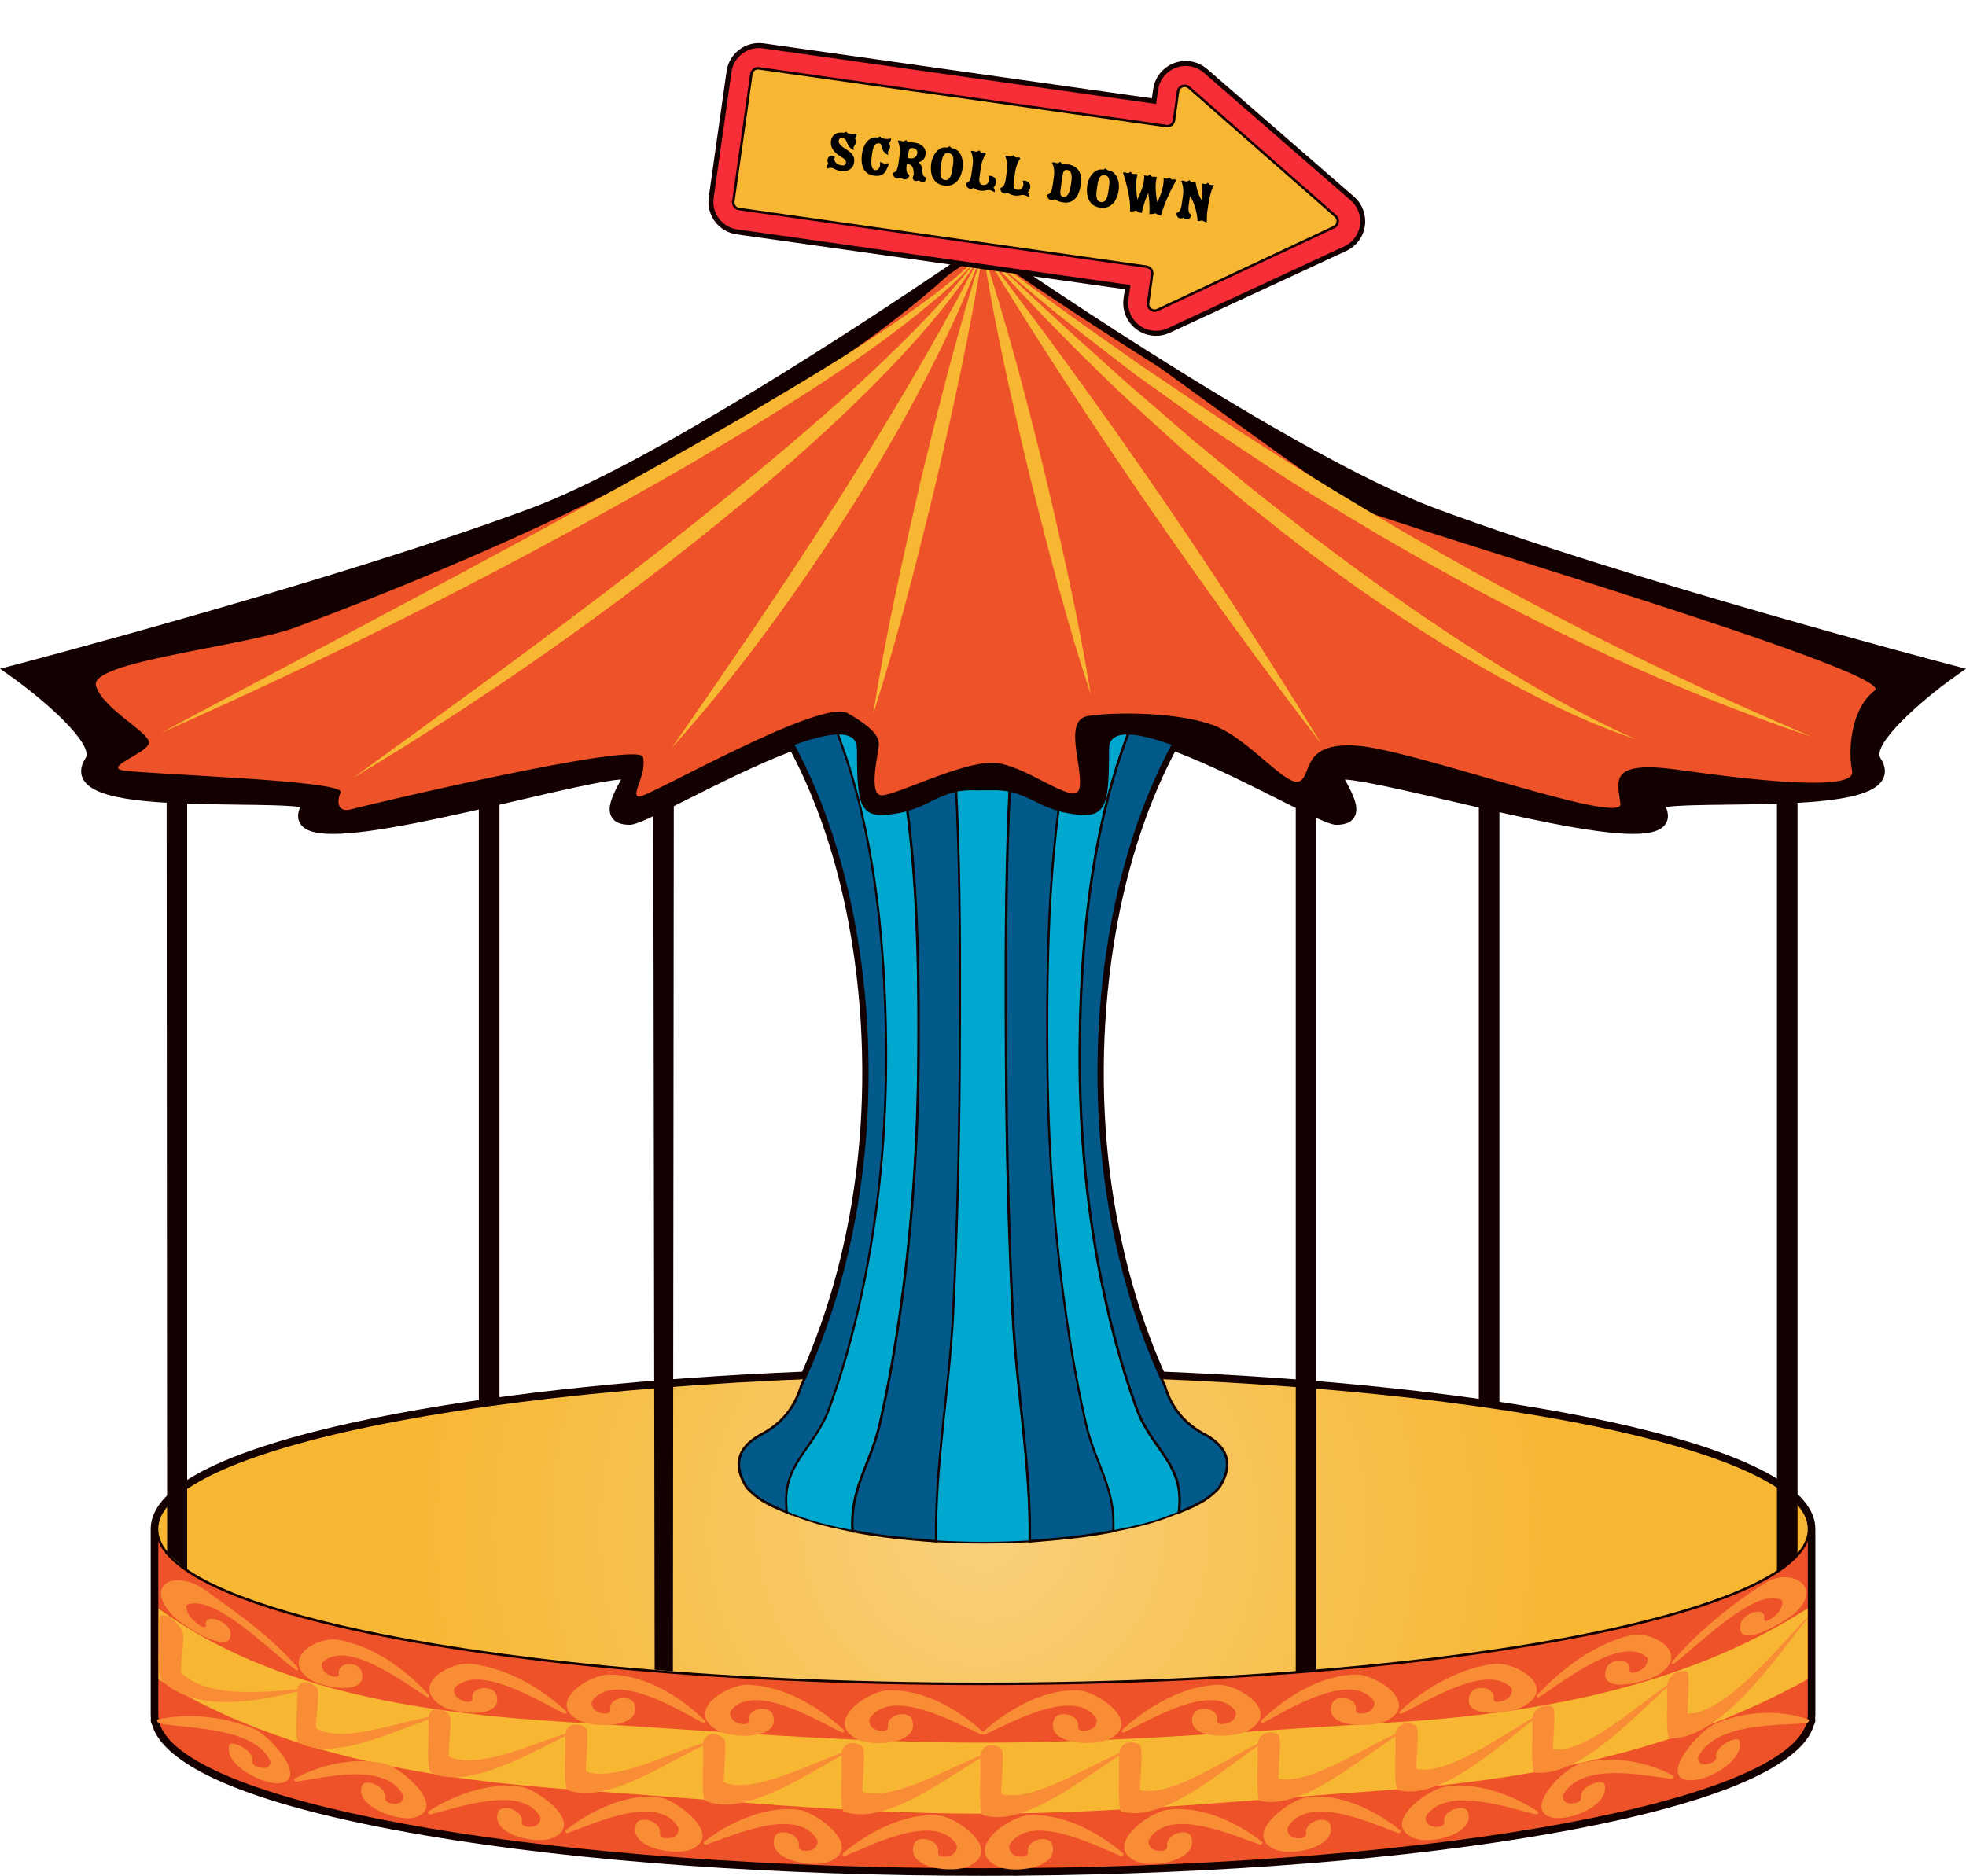<svg width="788" height="752" viewBox="0 0 788 752" fill="none" xmlns="http://www.w3.org/2000/svg">
<path d="M725.079 612.99C725.079 578.731 576.852 550.947 394.011 550.947C211.169 550.947 62.942 578.721 62.942 612.99C62.942 613.641 62.993 614.303 63.105 614.954H62.942V687.412C62.942 689.581 63.532 691.729 64.7 693.836C81.85 725.082 222.741 749.455 394.011 749.455C565.28 749.455 706.171 725.082 723.321 693.836C724.489 691.729 725.079 689.581 725.079 687.412V614.954H724.916C725.018 614.303 725.079 613.641 725.079 612.99Z" fill="#EE5229" stroke="#130000" stroke-miterlimit="10"/>
<path d="M725.079 612.99C725.079 613.641 725.028 614.303 724.916 614.954C722.711 628.159 698.51 640.325 658.936 650.201C598.544 665.279 502.348 675.032 394.011 675.032C285.673 675.032 189.477 665.279 129.085 650.201C89.511 640.325 65.31 628.159 63.105 614.954C63.003 614.303 62.942 613.641 62.942 612.99C62.942 578.731 211.169 550.947 394.011 550.947C576.852 550.947 725.079 578.721 725.079 612.99Z" fill="url(#paint0_radial_427_17275)" stroke="#130000" stroke-miterlimit="10"/>
<path d="M315.523 606.321C306.867 602.788 303.453 600.742 299.338 596.364C293.719 587.466 295.498 580.441 304.682 575.29C313.003 571.055 318.48 564.518 321.101 555.671C327.878 541.326 333.202 526.299 337.286 510.977C345.536 480.007 348.716 447.662 347.335 415.653C344.744 355.463 325.531 286.09 275.919 247.586C287.166 247.586 298.403 247.586 309.651 247.586C347.121 293.635 354.873 363.445 355.229 420.631C355.432 453.363 352.374 486.227 345.536 518.246C342.214 533.823 337.987 549.227 332.592 564.213C326.293 581.694 312.871 586.723 315.513 606.311L315.523 606.321Z" fill="#025A8B" stroke="#130000" stroke-miterlimit="10"/>
<path d="M341.716 613.774C329.585 611.402 324.179 609.864 315.523 606.321C312.881 586.733 326.303 581.704 332.602 564.223C337.997 549.237 342.214 533.833 345.546 518.256C352.384 486.227 355.442 453.373 355.239 420.642C354.883 363.455 347.121 293.645 309.65 247.596C320.898 247.596 332.145 247.596 343.392 247.596C367.086 301.097 368.569 366.856 368.142 424.368C367.898 457.568 365.694 490.809 361.132 523.713C358.947 539.453 356.214 555.132 352.709 570.627C349.011 586.927 340.629 596.568 341.726 613.784L341.716 613.774Z" fill="#00A8D0" stroke="#130000" stroke-width="0.7" stroke-miterlimit="10"/>
<path d="M375.275 617.897C363.998 616.981 352.832 616.003 341.716 613.774C340.619 596.558 349.001 586.916 352.7 570.617C356.215 555.121 358.938 539.443 361.122 523.703C365.694 490.808 367.889 457.568 368.133 424.358C368.559 366.846 367.076 301.087 343.383 247.586C354.63 247.586 365.877 247.586 377.135 247.586C385.273 306.493 385.049 367.07 384.734 426.414C384.562 459.858 383.739 493.303 382.093 526.706C380.609 556.954 374.757 587.792 375.275 617.877V617.897Z" fill="#025A8B" stroke="#130000" stroke-miterlimit="10"/>
<path d="M412.725 617.897C400.259 618.64 387.752 618.64 375.285 617.897C374.767 587.802 380.619 556.974 382.103 526.727C383.739 493.323 384.562 459.879 384.744 426.434C385.059 367.09 385.283 306.513 377.145 247.606C388.392 247.606 399.649 247.606 410.897 247.606C402.748 306.513 402.982 367.09 403.287 426.434C403.459 459.879 404.282 493.323 405.918 526.727C407.401 556.974 413.254 587.812 412.736 617.907L412.725 617.897Z" fill="#00A8D0" stroke="#130000" stroke-width="0.7" stroke-miterlimit="10"/>
<path d="M446.284 613.784C435.169 616.014 424.003 616.981 412.725 617.897C413.243 587.802 407.391 556.974 405.908 526.717C404.272 493.313 403.449 459.869 403.276 426.424C402.971 367.08 402.738 306.503 410.886 247.596C422.133 247.596 433.381 247.596 444.638 247.596C420.935 301.097 419.451 366.856 419.878 424.368C420.122 457.568 422.316 490.809 426.888 523.713C429.073 539.453 431.796 555.132 435.311 570.627C439.009 586.927 447.392 596.568 446.294 613.784H446.284Z" fill="#025A8B" stroke="#130000" stroke-miterlimit="10"/>
<path d="M472.477 606.332C463.821 609.864 458.405 611.412 446.284 613.784C447.382 596.568 438.999 586.927 435.301 570.627C431.786 555.132 429.063 539.453 426.878 523.713C422.306 490.819 420.112 457.578 419.868 424.368C419.441 366.856 420.925 301.097 444.628 247.596C455.875 247.596 467.123 247.596 478.37 247.596C440.899 293.645 433.147 363.455 432.781 420.642C432.578 453.373 435.626 486.237 442.464 518.256C445.786 533.833 450.013 549.237 455.408 564.223C461.707 581.704 475.129 586.733 472.487 606.332H472.477Z" fill="#00A8D0" stroke="#130000" stroke-width="0.7" stroke-miterlimit="10"/>
<path d="M488.682 596.375C484.557 600.752 481.133 602.799 472.487 606.331C475.128 586.733 461.707 581.714 455.408 564.223C450.013 549.237 445.786 533.833 442.464 518.256C435.626 486.227 432.568 453.373 432.781 420.642C433.147 363.445 440.899 293.645 478.369 247.596C489.617 247.596 500.854 247.596 512.101 247.596C462.489 286.111 443.276 355.484 440.686 415.673C439.314 447.682 442.484 480.017 450.734 510.987C454.818 526.32 460.142 541.336 466.919 555.681C469.54 564.529 475.017 571.065 483.338 575.3C492.512 580.462 494.29 587.487 488.672 596.385L488.682 596.375Z" fill="#025A8B" stroke="#130000" stroke-miterlimit="10"/>
<path d="M751.607 305.342C765.994 327.384 659.82 315.727 664.494 323.017C682.762 351.533 528.927 300.303 535.633 311.675C542.338 323.057 543.456 328.117 535.633 328.117C527.809 328.117 444.019 276.276 444.019 300.303C444.019 324.33 442.901 328.117 428.382 325.582C415.113 323.281 411.161 315.696 396.957 316.328C396.002 316.358 391.613 316.307 391.054 316.328C376.85 315.696 372.898 323.281 359.629 325.582C345.11 328.117 343.992 324.32 343.992 300.303C343.992 276.286 260.202 328.117 252.378 328.117C244.555 328.117 245.673 323.057 252.378 311.675C259.084 300.303 105.249 351.533 123.517 323.017C128.181 315.727 22.017 327.384 36.404 305.342C42.907 295.396 5.924 269.17 5.924 269.17C5.924 269.17 133.83 235.756 213.048 206.384C262.203 188.16 351.236 129.192 382.692 107.853C389.327 103.353 393.391 100.523 394 100.105C395.718 101.327 423.526 120.62 458.588 142.824C496.902 167.096 543.883 194.869 574.963 206.384C654.181 235.756 782.077 269.17 782.077 269.17C782.077 269.17 745.104 295.396 751.607 305.342Z" fill="#EE5229" stroke="#130000" stroke-miterlimit="10"/>
<g style="mix-blend-mode:overlay">
<path d="M751.607 305.342C765.994 327.384 659.82 315.727 664.494 323.016C682.762 351.533 528.927 300.303 535.633 311.675C542.338 323.057 543.456 328.117 535.633 328.117C527.809 328.117 444.019 276.276 444.019 300.303C444.019 324.33 442.901 328.117 428.382 325.582C415.113 323.281 411.161 315.696 396.957 316.328C396.002 316.358 391.613 316.307 391.054 316.328C376.85 315.696 372.898 323.281 359.629 325.582C345.11 328.117 343.992 324.32 343.992 300.303C343.992 276.286 260.202 328.117 252.378 328.117C244.555 328.117 245.673 323.057 252.378 311.675C259.084 300.303 105.249 351.533 123.517 323.016C128.181 315.727 22.017 327.384 36.404 305.342C42.907 295.396 5.924 269.17 5.924 269.17C5.924 269.17 133.83 235.756 213.048 206.384C262.203 188.16 351.236 129.192 382.692 107.853C354.681 133.997 280.705 190.949 119.016 251.333C97.355 259.426 35.51 265.118 38.467 274.962C41.413 284.807 61.825 294.428 59.559 298.399C57.294 302.37 43.709 306.91 48.231 308.61C52.762 310.311 138.818 312.581 136.553 317.682C134.287 322.792 136.553 325.623 140.515 324.493C144.488 323.363 256.016 296.699 257.712 303.5C259.409 310.311 252.622 318.822 256.016 319.382C259.409 319.952 329.057 279.676 339.806 285.917C350.566 292.158 352.263 295.559 352.263 298.399C352.263 301.239 347.731 318.822 353.401 318.822C359.07 318.822 384.541 305.77 397.557 305.77C410.572 305.77 430.963 323.923 432.66 315.981C434.357 308.04 425.863 288.747 436.053 287.047C446.244 285.347 472.853 285.347 487.017 291.018C501.17 296.699 515.881 315.981 520.982 313.151C526.082 310.311 521.551 297.259 544.198 298.959C566.845 300.669 650.635 331.304 649.497 322.222C648.37 313.151 644.407 304.64 672.713 308.61C701.019 312.581 744.048 317.682 742.351 309.17C740.654 300.669 741.782 284.217 751.414 276.836C761.035 269.465 554.947 209.326 544.198 203.655C538.264 200.53 495.622 169.773 458.588 142.824C496.902 167.096 543.883 194.869 574.963 206.384C654.181 235.756 782.077 269.17 782.077 269.17C782.077 269.17 745.104 295.396 751.607 305.342Z" fill="#130000"/>
</g>
<path d="M47.824 294.306C134.551 250.498 230.432 203.981 314.558 156.467C336.189 144.016 357.83 131.401 377.947 116.568C384.592 111.559 391.145 106.356 396.693 100.105C391.623 106.784 385.374 112.485 378.994 117.891C346.542 144.392 309.905 165.161 273.532 185.676C200.267 225.809 124.879 262.063 47.834 294.296L47.824 294.306Z" fill="#F8B733"/>
<path d="M740.187 290.315C664.636 258.133 590.66 222.266 518.462 183.12C489.668 167.238 461.088 150.888 433.899 132.328C423.77 125.272 413.711 117.993 404.729 109.472C401.763 106.611 398.938 103.556 396.683 100.115C401.773 106.57 408.489 111.457 415.062 116.272C441.438 134.863 471.217 150.837 499.513 166.424C578.427 209.021 660.44 249.266 740.177 290.325L740.187 290.315Z" fill="#F8B733"/>
<path d="M655.624 296.292C567.19 234.524 480.067 168.562 396.683 100.105C485.137 161.842 572.219 227.866 655.624 296.292Z" fill="#F8B733"/>
<path d="M529.659 298.287C481.997 234.748 437.384 168.328 396.683 100.105C444.374 163.614 488.927 230.085 529.659 298.287Z" fill="#F8B733"/>
<path d="M437.171 278.353C428.159 249.673 420.783 219.242 413.966 189.911C407.29 160.152 401.072 130.322 396.693 100.115C405.797 129.253 413.072 158.839 419.909 188.557C426.432 217.98 432.914 248.573 437.182 278.353H437.171Z" fill="#F8B733"/>
<path d="M349.967 286.325C361.417 223.529 377.105 160.855 396.693 100.105C385.273 162.911 369.515 225.565 349.967 286.325Z" fill="#F8B733"/>
<path d="M132.458 315.187C201.933 265.728 271.53 215.587 335.965 159.684C351.876 145.604 367.472 131.116 381.422 115.112C386.085 109.838 390.302 104.239 394.203 98.497L399.192 101.653C372.847 144.077 345.303 187.213 317.555 228.782C303.585 249.52 289.249 270.727 274.09 290.59C271.448 294.164 267.415 298.898 264.509 302.268C269.081 296.516 273.663 289.949 277.788 283.942C317.159 224.73 356.59 159.165 394.163 98.547L399.151 101.704C395.067 107.771 390.698 113.605 385.943 119.021C372.074 135.219 355.879 150.104 339.867 164.174C274.974 219.986 204.432 269.088 132.438 315.187H132.458Z" fill="#F8B733"/>
<path d="M394.01 752C311.439 752 232.383 746.309 171.412 735.975C92.6 722.618 68.672 706.359 62.475 695.058C61.865 693.948 61.377 692.798 61.032 691.627C60.493 690.792 60.3 689.866 60.483 689.021C60.483 689 60.483 688.98 60.504 688.96C60.443 688.41 60.402 687.901 60.402 687.412V612.409H60.412C61.306 589.757 114.637 575.015 159.443 566.616C204.27 558.216 260.282 552.434 321.497 549.888C326.984 537.549 331.637 524.283 335.315 510.447C343.342 480.291 346.705 448.425 345.302 415.744C344.002 385.527 338.028 341.312 317.037 301.27C303.707 306.299 288.05 314.169 275.37 320.532C261.41 327.547 255.121 330.652 252.378 330.652C248.7 330.652 246.333 329.624 245.134 327.517C243.447 324.554 244.433 320.512 248.954 312.5C242.106 312.856 224.559 316.939 207.582 320.889C180.525 327.191 149.903 334.317 133.464 334.317C126.484 334.317 122.369 333.085 120.509 330.438C119.544 329.074 118.843 326.834 120.327 323.566C115.927 322.803 103.887 322.681 95.546 322.589C63.196 322.253 38.08 321.286 33.346 312.408C32.401 310.647 31.801 307.745 34.28 303.948C37.806 298.562 18.573 281.244 4.46 271.247L0 268.08L5.283 266.706C6.563 266.37 134.022 232.966 212.164 203.991C260.445 186.093 346.511 129.314 381.269 105.745C386.614 102.121 390.281 99.586 391.826 98.517L394.03 97L395.473 98.028C398.511 100.187 426.37 119.408 459.949 140.666C495.307 163.064 544.116 192.232 575.846 203.991C654.13 233.017 781.447 266.37 782.717 266.706L788 268.08L783.54 271.247C769.427 281.244 750.204 298.552 753.73 303.948C756.209 307.745 755.609 310.647 754.665 312.408C749.93 321.286 724.804 322.253 692.464 322.589C684.123 322.67 672.083 322.803 667.684 323.566C669.157 326.845 668.456 329.074 667.501 330.438C665.641 333.085 661.516 334.317 654.547 334.317C638.118 334.317 607.515 327.191 580.499 320.909C563.471 316.949 545.904 312.866 539.046 312.51C543.567 320.522 544.563 324.564 542.866 327.527C541.667 329.634 539.3 330.662 535.622 330.662C532.889 330.662 526.6 327.567 512.65 320.553C499.94 314.159 484.283 306.289 470.973 301.27C449.982 341.312 444.008 385.527 442.708 415.744C441.306 448.435 444.658 480.302 452.695 510.447C456.383 524.283 461.026 537.549 466.523 549.888C527.738 552.434 583.751 558.216 628.577 566.616C673.759 575.086 727.618 590.001 727.618 612.979C727.618 613.265 727.618 613.55 727.598 613.835L727.618 614.435V687.402C727.618 687.891 727.588 688.4 727.527 688.95C727.547 689.031 727.557 689.112 727.578 689.194C727.7 689.998 727.496 690.864 726.998 691.627C726.653 692.808 726.165 693.959 725.556 695.068C719.582 705.952 696.772 721.722 622.044 734.978C564.172 745.25 488.55 751.267 409.118 751.939C408.478 751.98 407.818 752 407.168 752C406.649 752 406.131 751.99 405.613 751.959C401.783 751.99 397.912 752 394.01 752Z" fill="#130000"/>
<path d="M725.079 612.99C725.079 578.731 576.852 550.947 394.011 550.947C211.169 550.947 62.942 578.721 62.942 612.99C62.942 613.641 62.993 614.303 63.105 614.954H62.942V687.412C62.942 689.581 63.532 691.729 64.7 693.836C81.85 725.082 222.741 749.455 394.011 749.455C565.28 749.455 706.171 725.082 723.321 693.836C724.489 691.729 725.079 689.581 725.079 687.412V614.954H724.916C725.018 614.303 725.079 613.641 725.079 612.99Z" fill="#EE5229" stroke="#130000" stroke-miterlimit="10"/>
<path d="M725.079 612.99C725.079 613.641 725.028 614.303 724.916 614.954C722.711 628.159 698.51 640.325 658.936 650.201C598.544 665.279 502.348 675.032 394.011 675.032C285.673 675.032 189.477 665.279 129.085 650.201C89.511 640.325 65.31 628.159 63.105 614.954C63.003 614.303 62.942 613.641 62.942 612.99C62.942 578.731 211.169 550.947 394.011 550.947C576.852 550.947 725.079 578.721 725.079 612.99Z" fill="url(#paint1_radial_427_17275)" stroke="#130000" stroke-miterlimit="10"/>
<path d="M315.523 606.321C306.867 602.788 303.453 600.742 299.338 596.364C293.719 587.466 295.498 580.441 304.682 575.29C313.003 571.055 318.48 564.518 321.101 555.671C327.878 541.326 333.202 526.299 337.286 510.977C345.536 480.007 348.716 447.662 347.335 415.653C344.744 355.463 325.531 286.09 275.919 247.586C287.166 247.586 298.403 247.586 309.651 247.586C347.121 293.635 354.873 363.445 355.229 420.631C355.432 453.363 352.374 486.227 345.536 518.246C342.214 533.823 337.987 549.227 332.592 564.213C326.293 581.694 312.871 586.723 315.513 606.311L315.523 606.321Z" fill="#025A8B" stroke="#130000" stroke-miterlimit="10"/>
<path d="M341.716 613.774C329.585 611.402 324.179 609.864 315.523 606.321C312.881 586.733 326.303 581.704 332.602 564.223C337.997 549.237 342.214 533.833 345.546 518.256C352.384 486.227 355.442 453.373 355.239 420.642C354.883 363.455 347.121 293.645 309.65 247.596C320.898 247.596 332.145 247.596 343.392 247.596C367.086 301.097 368.569 366.856 368.142 424.368C367.898 457.568 365.694 490.809 361.132 523.713C358.947 539.453 356.214 555.132 352.709 570.627C349.011 586.927 340.629 596.568 341.726 613.784L341.716 613.774Z" fill="#00A8D0" stroke="#130000" stroke-width="0.7" stroke-miterlimit="10"/>
<path d="M375.275 617.897C363.998 616.981 352.832 616.003 341.716 613.774C340.619 596.558 349.001 586.916 352.7 570.617C356.215 555.121 358.938 539.443 361.122 523.703C365.694 490.808 367.889 457.568 368.133 424.358C368.559 366.846 367.076 301.087 343.383 247.586C354.63 247.586 365.877 247.586 377.135 247.586C385.273 306.493 385.049 367.07 384.734 426.414C384.562 459.858 383.739 493.303 382.093 526.706C380.609 556.954 374.757 587.792 375.275 617.877V617.897Z" fill="#025A8B" stroke="#130000" stroke-miterlimit="10"/>
<path d="M412.725 617.897C400.259 618.64 387.752 618.64 375.285 617.897C374.767 587.802 380.619 556.974 382.103 526.727C383.739 493.323 384.562 459.879 384.744 426.434C385.059 367.09 385.283 306.513 377.145 247.606C388.392 247.606 399.649 247.606 410.897 247.606C402.748 306.513 402.982 367.09 403.287 426.434C403.459 459.879 404.282 493.323 405.918 526.727C407.401 556.974 413.254 587.812 412.736 617.907L412.725 617.897Z" fill="#00A8D0" stroke="#130000" stroke-width="0.7" stroke-miterlimit="10"/>
<path d="M446.284 613.784C435.169 616.014 424.003 616.981 412.725 617.897C413.243 587.802 407.391 556.974 405.908 526.717C404.272 493.313 403.449 459.869 403.276 426.424C402.971 367.08 402.738 306.503 410.886 247.596C422.133 247.596 433.381 247.596 444.638 247.596C420.935 301.097 419.451 366.856 419.878 424.368C420.122 457.568 422.316 490.809 426.888 523.713C429.073 539.453 431.796 555.132 435.311 570.627C439.009 586.927 447.392 596.568 446.294 613.784H446.284Z" fill="#025A8B" stroke="#130000" stroke-miterlimit="10"/>
<path d="M472.477 606.332C463.821 609.864 458.405 611.412 446.284 613.784C447.382 596.568 438.999 586.927 435.301 570.627C431.786 555.132 429.063 539.453 426.878 523.713C422.306 490.819 420.112 457.578 419.868 424.368C419.441 366.856 420.925 301.097 444.628 247.596C455.875 247.596 467.123 247.596 478.37 247.596C440.899 293.645 433.147 363.455 432.781 420.642C432.578 453.373 435.626 486.237 442.464 518.256C445.786 533.833 450.013 549.237 455.408 564.223C461.707 581.704 475.129 586.733 472.487 606.332H472.477Z" fill="#00A8D0" stroke="#130000" stroke-width="0.7" stroke-miterlimit="10"/>
<path d="M488.682 596.375C484.557 600.752 481.133 602.799 472.487 606.331C475.128 586.733 461.707 581.714 455.408 564.223C450.013 549.237 445.786 533.833 442.464 518.256C435.626 486.227 432.568 453.373 432.781 420.642C433.147 363.445 440.899 293.645 478.369 247.596C489.617 247.596 500.854 247.596 512.101 247.596C462.489 286.111 443.276 355.484 440.686 415.673C439.314 447.682 442.484 480.017 450.734 510.987C454.818 526.32 460.142 541.336 466.919 555.681C469.54 564.529 475.017 571.065 483.338 575.3C492.512 580.462 494.29 587.487 488.672 596.385L488.682 596.375Z" fill="#025A8B" stroke="#130000" stroke-miterlimit="10"/>
<path d="M269.711 670.023L262.396 669.351L261.837 307.206H270.087L269.711 670.023Z" fill="#130000"/>
<path d="M527.605 669.423L519.355 670.227V307.206H527.605V669.423Z" fill="#130000"/>
<path d="M200.196 561.739L191.936 563.225V230.217H200.196V561.739Z" fill="#130000"/>
<path d="M75.013 629.462L66.986 622.437L66.763 283.046H75.013V629.462Z" fill="#130000"/>
<path d="M720.476 623.354L712.226 630.267V282.232H720.476V623.354Z" fill="#130000"/>
<path d="M724.53 673.169C672.754 702.083 613.185 713.618 554.561 717.731C500.997 721.488 447.778 727.087 394.011 727.087C340.243 727.087 287.024 721.488 233.46 717.731C175.486 713.669 113.56 704.465 63.542 673.25C63.542 661.909 63.552 656.238 63.562 644.886C110.959 679.257 173.048 687.168 230.331 690.538C284.992 693.755 339.187 698.621 394.011 698.621C448.835 698.621 503.039 693.745 557.69 690.538C615.268 687.147 675.365 676.396 724.53 644.774C724.53 656.136 724.53 661.807 724.53 673.169Z" fill="#F8B733"/>
<path d="M121.028 676.977C121.354 676.946 121.526 677.506 121.222 677.587C104.295 681.925 78.559 687.178 64.751 673.627C63.359 672.263 63.431 664.607 63.756 657.969C63.756 654.691 63.756 653.051 63.756 649.773C63.756 648.999 63.939 648.419 64.254 648.032C64.802 647.36 65.757 647.258 66.905 647.747C66.946 647.768 66.977 647.778 67.017 647.808C67.505 648.073 67.993 648.389 68.48 648.735C70.36 650.079 72.097 651.932 72.951 653.438C74.465 656.106 71.742 669.789 72.737 670.736C83.517 680.855 106.052 678.392 121.008 676.977H121.028Z" fill="#F98D36"/>
<path d="M173.627 687.992C173.963 687.941 174.166 688.512 173.841 688.613C159.241 693.246 133.881 706.583 119.586 698.499C118.417 697.837 118.59 691.006 119.017 684.958C119.088 682.047 119.128 680.581 119.199 677.659C119.22 676.966 119.382 676.366 119.667 675.867C120.154 675.002 120.967 674.452 121.953 674.36C121.983 674.36 122.014 674.36 122.054 674.36C122.471 674.36 122.888 674.421 123.304 674.513C124.92 674.869 126.413 675.796 127.155 676.824C128.465 678.646 126.017 692.513 126.82 692.971C137.762 699.11 159.962 690.12 173.617 687.992H173.627Z" fill="#F98D36"/>
<path d="M228.503 694.386C228.838 694.284 229.041 694.834 228.716 694.987C214.39 701.635 188.045 718.067 172.662 710.574C171.464 709.993 171.443 702.785 171.738 696.443C171.738 693.388 171.738 691.861 171.738 688.807C171.738 688.084 171.9 687.443 172.175 686.903C172.662 685.966 173.506 685.345 174.532 685.182C174.562 685.182 174.593 685.182 174.634 685.182C175.07 685.162 175.517 685.193 175.954 685.264C177.661 685.529 179.256 686.404 180.059 687.432C181.481 689.245 179.267 703.854 180.059 704.231C191.662 709.698 214.624 698.52 228.503 694.386Z" fill="#F98D36"/>
<path d="M283.753 698.255C284.098 698.163 284.291 698.743 283.966 698.876C268.757 705.371 243.671 723.595 227.537 717.609C226.369 717.171 226.308 709.8 226.602 703.294V695.526C226.602 694.793 226.765 694.121 227.049 693.531C227.537 692.513 228.39 691.749 229.427 691.444C229.457 691.444 229.488 691.423 229.528 691.423C229.965 691.342 230.412 691.311 230.859 691.321C232.576 691.362 234.182 692.044 234.994 693.001C236.427 694.671 234.263 709.902 234.994 710.177C246.862 714.534 269.265 702.062 283.763 698.275L283.753 698.255Z" fill="#F98D36"/>
<path d="M339.248 702.062C339.593 701.95 339.786 702.52 339.461 702.683C324.83 710.075 298.881 728.859 282.768 721.915C281.589 721.406 281.528 713.903 281.823 707.265V699.334C281.823 698.58 281.985 697.898 282.27 697.308C282.757 696.29 283.621 695.547 284.657 695.282C284.688 695.282 284.718 695.261 284.759 695.261C285.206 695.2 285.653 695.19 286.09 695.221C287.817 695.333 289.433 696.096 290.245 697.084C291.688 698.835 289.534 714.279 290.245 714.565C301.97 719.35 325.217 706.746 339.227 702.073L339.248 702.062Z" fill="#F98D36"/>
<path d="M394.874 703.019C395.22 702.887 395.413 703.457 395.088 703.64C380.508 711.714 354.864 732.442 338.272 726.212C337.124 725.784 337.033 718.148 337.327 711.368C337.327 708.13 337.327 706.511 337.327 703.284C337.327 702.521 337.49 701.818 337.774 701.197C338.262 700.128 339.126 699.314 340.172 698.957C340.203 698.957 340.233 698.937 340.274 698.927C340.721 698.835 341.168 698.784 341.615 698.784C343.342 698.784 344.968 699.446 345.791 700.413C347.234 702.113 345.161 718.046 345.791 718.26C357.78 722.322 380.742 708.354 394.874 703.009V703.019Z" fill="#F98D36"/>
<path d="M450.491 702.001C450.836 701.859 451.029 702.419 450.704 702.602C436.145 711.103 410.754 733.165 393.889 727.586C392.771 727.219 392.649 719.472 392.944 712.569V704.343C392.944 703.559 393.106 702.836 393.391 702.195C393.889 701.085 394.742 700.22 395.789 699.823C395.819 699.823 395.85 699.802 395.89 699.792C396.337 699.68 396.784 699.619 397.231 699.599C398.969 699.527 400.584 700.148 401.407 701.095C402.85 702.765 400.818 719.003 401.407 719.176C413.427 722.811 436.368 707.774 450.481 702.001H450.491Z" fill="#F98D36"/>
<path d="M505.986 698.071C506.332 697.909 506.525 698.438 506.199 698.652C491.792 707.876 466.89 731.098 449.516 726.222C448.429 725.916 448.277 718.27 448.571 711.459V703.366C448.571 702.602 448.734 701.879 449.018 701.238C449.506 700.128 450.369 699.252 451.416 698.825C451.446 698.825 451.477 698.804 451.518 698.794C451.965 698.662 452.412 698.591 452.859 698.56C454.586 698.428 456.212 698.967 457.035 699.863C458.477 701.441 456.496 717.456 457.035 717.598C469.227 720.765 492.026 704.628 505.986 698.082V698.071Z" fill="#F98D36"/>
<path d="M561.227 694.284C561.572 694.142 561.765 694.671 561.44 694.854C546.464 703.732 522.527 725.814 505.011 721.936C503.954 721.701 503.771 714.188 504.066 707.479V699.537C504.066 698.784 504.229 698.071 504.513 697.42C505.001 696.3 505.864 695.373 506.901 694.895C506.931 694.885 506.962 694.864 507.002 694.854C507.449 694.701 507.896 694.6 508.333 694.539C510.06 694.315 511.676 694.773 512.489 695.608C513.931 697.094 511.991 712.936 512.489 713.048C524.64 715.817 546.871 700.332 561.217 694.264L561.227 694.284Z" fill="#F98D36"/>
<path d="M616.081 687.636C616.417 687.443 616.61 687.931 616.295 688.165C602.375 698.387 578.123 722.149 560.251 717.619C559.225 717.354 559.022 709.983 559.317 703.427V695.648C559.317 694.915 559.479 694.213 559.764 693.592C560.251 692.513 561.105 691.647 562.141 691.21C562.172 691.21 562.202 691.179 562.243 691.179C562.68 691.047 563.127 690.955 563.574 690.914C565.291 690.741 566.896 691.22 567.709 692.055C569.142 693.531 567.252 708.996 567.709 709.108C579.881 712.05 602.701 695.211 616.092 687.646L616.081 687.636Z" fill="#F98D36"/>
<path d="M670.012 674.238C670.347 674.014 670.54 674.472 670.225 674.747C655.787 686.974 633.78 712.467 615.126 710.625C614.161 710.533 613.907 703.335 614.192 696.88V689.255C614.192 688.532 614.354 687.83 614.639 687.168C615.126 686.038 615.97 685.06 616.996 684.47C617.026 684.46 617.057 684.439 617.098 684.419C617.534 684.225 617.971 684.073 618.408 683.971C620.105 683.554 621.69 683.798 622.493 684.511C623.905 685.763 622.086 701.248 622.493 701.299C635.335 703.07 656.692 683.218 670.012 674.238Z" fill="#F98D36"/>
<path d="M724.144 648.46C724.49 648.093 724.683 648.521 724.358 648.928C712.064 664.352 689.976 697.176 669.198 696.962C668.264 696.962 667.959 689.947 668.213 683.553C668.192 680.55 668.192 679.043 668.172 676.03C668.172 675.317 668.324 674.604 668.599 673.922C669.066 672.762 669.889 671.703 670.895 671.021C670.925 671 670.956 670.98 670.997 670.96C671.423 670.715 671.86 670.522 672.287 670.369C673.953 669.768 675.528 669.809 676.32 670.41C677.712 671.469 676.056 686.954 676.422 686.964C690.555 687.422 712.298 661.217 724.154 648.45L724.144 648.46Z" fill="#F98D36"/>
<path d="M64.09 690.975C63.308 690.843 62.546 689.489 63.166 689.347C76.008 686.425 90.618 688.39 101.845 693.103C108.053 695.71 123.222 712.681 112.727 714.768C106.204 716.071 89.856 707.713 91.817 699.741C92.447 697.176 101.988 701.747 101.124 706.033C100.687 708.202 106.031 709.545 107.423 708.344C108.429 707.479 108.642 706.389 108.002 705.239C100.992 692.615 76.679 693.063 64.09 690.965V690.975Z" fill="#F98D36"/>
<path d="M118.854 714.239C118.132 714.341 117.462 713.363 118.041 713.048C129.268 706.939 143.4 704.251 154.79 707.245C160.744 708.812 179.51 724.461 166.291 728.563C159.88 730.549 141.988 724.114 145.087 715.919C146.327 712.651 155.146 716.204 154.384 720.806C153.997 723.137 159.382 723.809 160.744 722.363C161.739 721.315 161.922 720.123 161.242 719.014C153.632 706.593 131.015 712.457 118.854 714.229V714.239Z" fill="#F98D36"/>
<path d="M172.54 727.352C171.798 727.535 171.087 726.548 171.676 726.171C182.609 719.105 197.503 714.076 209.533 716.428C215.507 717.599 234.984 731.312 221.329 736.881C214.796 739.549 196.447 735.375 199.606 726.466C200.876 722.883 209.939 725.58 209.187 730.427C208.812 732.87 214.308 732.89 215.69 731.241C216.696 730.04 216.889 728.767 216.198 727.739C208.141 715.807 184.326 724.461 172.55 727.362L172.54 727.352Z" fill="#F98D36"/>
<path d="M227.627 734.835C226.886 735.1 226.164 734.204 226.754 733.735C237.381 725.316 252.306 718.515 264.885 720.663C271.072 721.712 290.58 735.945 276.752 741.493C270.361 744.059 251.666 740.75 254.887 731.353C256.188 727.556 265.291 730.04 264.529 735.028C264.143 737.543 269.68 737.441 271.072 735.741C272.088 734.499 272.271 733.237 271.58 732.147C263.269 719.207 238.316 730.936 227.627 734.835Z" fill="#F98D36"/>
<path d="M283.102 739.488C282.36 739.742 281.629 738.805 282.218 738.347C292.937 730.019 307.862 723.666 320.542 725.58C327.034 726.558 346.45 740.282 332.45 746.299C326.201 748.986 307.202 745.993 310.493 736.433C311.835 732.554 320.938 735.059 320.176 740.098C319.79 742.644 325.348 742.44 326.75 740.689C327.766 739.416 327.959 738.113 327.258 737.054C318.926 724.399 293.902 735.741 283.092 739.488H283.102Z" fill="#F98D36"/>
<path d="M338.831 743.998C338.089 744.303 337.347 743.397 337.947 742.898C348.574 733.99 363.306 726.599 376.372 727.82C383.281 728.462 402.352 741.534 388.3 748.142C382.184 751.023 362.951 749.333 366.314 739.376C367.685 735.324 376.789 737.431 376.017 742.552C375.631 745.138 381.198 744.639 382.601 742.797C383.617 741.453 383.81 740.129 383.109 739.101C374.544 726.609 349.235 739.783 338.831 743.998Z" fill="#F98D36"/>
<path d="M723.991 690.853C724.723 690.802 725.444 689.53 724.855 689.316C712.703 684.938 698.438 686.251 687.435 691.037C681.573 693.592 665.266 711.409 676.025 713.547C682.822 714.89 698.997 706.573 697.229 698.051C696.67 695.374 687.09 699.996 687.862 704.435C688.248 706.674 682.873 708.069 681.501 706.848C680.506 705.952 680.303 704.781 680.993 703.641C688.563 690.986 710.316 691.77 723.991 690.853Z" fill="#F98D36"/>
<path d="M669.848 713.109C670.569 713.2 671.27 712.182 670.701 711.867C659.271 705.718 645.108 703.681 633.383 706.99C626.728 708.863 610.421 725.265 621.739 728.543C628.293 730.437 644.965 724.186 643.197 715.491C642.608 712.6 632.997 716 633.749 720.622C634.124 722.954 628.689 723.707 627.317 722.282C626.321 721.243 626.118 720.001 626.819 718.932C634.724 706.756 656.964 711.419 669.858 713.109H669.848Z" fill="#F98D36"/>
<path d="M615.471 727.342C616.202 727.525 616.924 726.537 616.334 726.161C605.209 718.922 590.69 713.994 578.478 716.417C572.057 717.69 553.199 731.139 566.682 736.871C573.438 739.742 591.34 735.14 588.404 726.456C587.205 722.913 578.071 725.57 578.823 730.416C579.199 732.86 573.702 732.88 572.321 731.231C571.315 730.029 571.112 728.706 571.813 727.729C580.083 716.194 603.269 724.348 615.461 727.352L615.471 727.342Z" fill="#F98D36"/>
<path d="M560.382 734.835C561.124 735.1 561.845 734.204 561.256 733.735C550.557 725.204 535.927 718.444 523.125 720.663C516.521 721.803 497.532 735.761 511.258 741.493C517.872 744.262 536.13 740.516 533.123 731.353C531.893 727.596 522.719 730.04 523.481 735.028C523.867 737.543 518.33 737.441 516.938 735.741C515.922 734.499 515.739 733.236 516.43 732.147C524.741 719.207 549.694 730.936 560.382 734.835Z" fill="#F98D36"/>
<path d="M504.908 739.488C505.65 739.742 506.382 738.806 505.792 738.347C494.962 729.867 480.423 723.626 467.468 725.58C460.488 726.639 441.753 740.088 455.561 746.299C462.012 749.2 480.585 745.759 477.517 736.433C476.247 732.595 467.072 735.059 467.834 740.098C468.22 742.644 462.663 742.44 461.26 740.689C460.244 739.416 460.051 738.113 460.752 737.054C469.084 724.399 494.108 735.741 504.919 739.488H504.908Z" fill="#F98D36"/>
<path d="M449.18 743.998C449.921 744.303 450.653 743.397 450.064 742.898C439.365 733.878 425.019 726.588 411.638 727.82C404.15 728.512 385.953 741.34 399.71 748.141C405.999 751.246 424.846 749.088 421.696 739.375C420.396 735.364 411.221 737.431 411.994 742.552C412.38 745.138 406.812 744.639 405.41 742.796C404.394 741.452 404.201 740.129 404.902 739.101C413.467 726.609 438.776 739.783 449.18 743.998Z" fill="#F98D36"/>
<path d="M394.924 695.313C394.183 695.659 393.441 694.793 394.04 694.254C404.546 684.847 419.095 676.895 432.476 677.639C439.517 678.036 458.476 690.426 444.394 697.267C438.481 700.138 418.994 699.548 422.418 689.438C423.81 685.315 432.883 687.127 432.121 692.228C431.735 694.804 437.302 694.091 438.694 692.228C439.71 690.874 439.903 689.54 439.202 688.573C430.353 676.366 405.044 690.64 394.914 695.313H394.924Z" fill="#F98D36"/>
<path d="M450.764 694.427C450.023 694.793 449.281 693.969 449.88 693.419C460.386 683.818 474.458 675.816 488.245 675.399C495.936 675.165 514.174 686.14 500.132 693.826C494.514 696.901 474.732 697.654 478.207 687.494C479.629 683.35 488.651 684.653 487.889 689.672C487.503 692.207 493.051 691.179 494.453 689.265C495.469 687.87 495.662 686.526 494.961 685.651C485.949 674.33 460.599 689.611 450.764 694.417V694.427Z" fill="#F98D36"/>
<path d="M506.493 690.609C505.752 691.016 505.02 690.253 505.609 689.682C515.891 679.726 529.892 671.428 543.812 671.296C551.269 671.224 569.618 682.78 555.638 689.866C550.365 692.543 530.299 693.185 533.824 683.075C535.267 678.962 544.218 680.448 543.456 685.386C543.07 687.87 548.597 687.015 549.979 685.182C550.995 683.849 551.178 682.525 550.487 681.64C541.241 669.881 516.257 685.264 506.483 690.609H506.493Z" fill="#F98D36"/>
<path d="M561.947 686.964C561.216 687.341 560.484 686.557 561.073 686.017C571.579 676.417 585.173 668.628 599.022 667.01C606.997 666.083 624.706 676.02 610.757 684.012C605.565 686.984 585.529 689.57 589.105 679.349C590.558 675.195 599.428 676.02 598.676 680.927C598.3 683.401 603.777 682.037 605.158 680.072C606.164 678.646 606.337 677.221 605.656 676.529C596.136 666.918 572.93 681.354 561.947 686.954V686.964Z" fill="#F98D36"/>
<path d="M617.035 680.265C616.313 680.744 615.582 680.082 616.171 679.461C626.321 668.659 639.184 659.109 653.449 655.587C662.054 653.459 677.874 662.662 665.011 671.163C660.246 674.309 640.23 679.715 643.787 668.995C645.229 664.637 653.876 664.485 653.164 669.433C652.799 671.927 658.163 669.962 659.504 667.865C660.48 666.348 660.642 664.882 659.982 664.301C650.126 655.699 627.236 673.546 617.055 680.265H617.035Z" fill="#F98D36"/>
<path d="M671.128 666.796C670.417 667.346 669.695 666.765 670.275 666.093C680.668 653.947 694.374 642.911 707.4 634.655C717.661 628.149 731.408 635.958 719.216 646.821C715.761 649.906 695.472 662.275 697.636 651.046C698.479 646.658 707.837 643.624 707.115 648.928C706.749 651.606 712.205 647.92 713.577 645.273C714.573 643.349 714.674 641.69 714.065 641.384C703.732 636.233 681.512 658.814 671.118 666.796H671.128Z" fill="#F98D36"/>
<path d="M393.095 695.313C393.837 695.659 394.568 694.793 393.979 694.254C383.443 684.735 369.28 676.916 355.543 677.638C347.862 678.046 329.848 690.202 343.626 697.267C349.722 700.393 368.813 699.314 365.602 689.438C364.271 685.356 355.137 687.127 355.899 692.228C356.285 694.804 350.717 694.091 349.325 692.228C348.309 690.874 348.116 689.54 348.817 688.573C357.667 676.366 382.976 690.639 393.105 695.313H393.095Z" fill="#F98D36"/>
<path d="M337.245 694.427C337.987 694.793 338.719 693.969 338.129 693.419C327.573 683.716 313.969 675.938 299.765 675.399C291.718 675.093 273.633 686.007 287.877 693.826C293.831 697.094 313.074 697.42 309.803 687.494C308.452 683.391 299.358 684.653 300.12 689.672C300.506 692.207 294.959 691.179 293.557 689.265C292.541 687.87 292.348 686.526 293.049 685.651C302.061 674.33 327.41 689.611 337.245 694.417V694.427Z" fill="#F98D36"/>
<path d="M281.527 690.609C282.269 691.016 283 690.252 282.411 689.682C272.119 679.644 258.565 671.55 244.209 671.296C236.386 671.163 218.179 682.637 232.382 689.866C237.991 692.716 257.519 692.95 254.196 683.075C252.814 678.992 243.802 680.448 244.564 685.386C244.951 687.87 239.423 687.015 238.042 685.182C237.026 683.849 236.843 682.525 237.534 681.639C246.779 669.88 271.763 685.264 281.537 690.609H281.527Z" fill="#F98D36"/>
<path d="M226.063 686.964C226.795 687.341 227.526 686.557 226.937 686.017C216.381 676.315 203.325 668.893 188.989 667.01C180.322 665.869 163.67 675.836 177.254 684.012C182.598 687.229 202.289 689.336 198.905 679.349C197.503 675.215 188.583 676.02 189.335 680.927C189.71 683.401 184.234 682.037 182.852 680.082C181.846 678.656 181.674 677.231 182.354 676.539C191.864 666.928 215.08 681.365 226.063 686.964Z" fill="#F98D36"/>
<path d="M170.985 680.275C171.707 680.744 172.418 680.092 171.849 679.461C162.217 668.944 149.934 660.076 135.699 657.409C127.033 655.78 112.077 665.106 124.35 673.311C129.105 676.488 148.034 680.153 144.864 669.992C143.553 665.798 135.191 666.154 135.821 670.97C136.146 673.403 130.995 671.774 129.725 669.809C128.8 668.384 128.668 666.979 129.319 666.358C138.93 657.195 161.11 673.79 170.975 680.265L170.985 680.275Z" fill="#F98D36"/>
<path d="M118.467 669.361C119.148 669.86 119.849 669.28 119.31 668.638C108.998 656.33 94.703 646.424 82.388 637.536C70.318 628.811 57.181 635.092 69.434 647.859C73.387 651.982 93.788 664.78 92.335 654.222C91.766 650.119 81.789 646.24 82.47 651.484C82.815 654.131 77.055 649.946 75.602 647.167C74.535 645.141 74.443 643.522 75.114 643.278C86.29 639.114 107.576 661.359 118.467 669.351V669.361Z" fill="#F98D36"/>
<path d="M600.992 563.877L592.742 562.187V233.16H600.992V563.877Z" fill="#130000"/>
<path d="M751.607 305.342C765.994 327.384 659.82 315.727 664.494 323.017C682.762 351.533 528.927 300.303 535.633 311.675C542.338 323.057 543.456 328.117 535.633 328.117C527.809 328.117 444.019 276.276 444.019 300.303C444.019 324.33 442.901 328.117 428.382 325.582C415.113 323.281 411.161 315.696 396.957 316.328C396.002 316.358 391.613 316.307 391.054 316.328C376.85 315.696 372.898 323.281 359.629 325.582C345.11 328.117 343.992 324.32 343.992 300.303C343.992 276.286 260.202 328.117 252.378 328.117C244.555 328.117 245.673 323.057 252.378 311.675C259.084 300.303 105.249 351.533 123.517 323.017C128.181 315.727 22.017 327.384 36.404 305.342C42.907 295.396 5.924 269.17 5.924 269.17C5.924 269.17 133.83 235.756 213.048 206.384C262.203 188.16 351.236 129.192 382.692 107.853C389.327 103.353 393.391 100.523 394 100.105C395.718 101.327 423.526 120.62 458.588 142.824C496.902 167.096 543.883 194.869 574.963 206.384C654.181 235.756 782.077 269.17 782.077 269.17C782.077 269.17 745.104 295.396 751.607 305.342Z" fill="#EE5229" stroke="#130000" stroke-miterlimit="10"/>
<g style="mix-blend-mode:overlay">
<path d="M751.607 305.342C765.994 327.384 659.82 315.727 664.494 323.016C682.762 351.533 528.927 300.303 535.633 311.675C542.338 323.057 543.456 328.117 535.633 328.117C527.809 328.117 444.019 276.276 444.019 300.303C444.019 324.33 442.901 328.117 428.382 325.582C415.113 323.281 411.161 315.696 396.957 316.328C396.002 316.358 391.613 316.307 391.054 316.328C376.85 315.696 372.898 323.281 359.629 325.582C345.11 328.117 343.992 324.32 343.992 300.303C343.992 276.286 260.202 328.117 252.378 328.117C244.555 328.117 245.673 323.057 252.378 311.675C259.084 300.303 105.249 351.533 123.517 323.016C128.181 315.727 22.017 327.384 36.404 305.342C42.907 295.396 5.924 269.17 5.924 269.17C5.924 269.17 133.83 235.756 213.048 206.384C262.203 188.16 351.236 129.192 382.692 107.853C354.681 133.997 280.705 190.949 119.016 251.333C97.355 259.426 35.51 265.118 38.467 274.962C41.413 284.807 61.825 294.428 59.559 298.399C57.294 302.37 43.709 306.91 48.231 308.61C52.762 310.311 138.818 312.581 136.553 317.682C134.287 322.792 136.553 325.623 140.515 324.493C144.488 323.363 256.016 296.699 257.712 303.5C259.409 310.311 252.622 318.822 256.016 319.382C259.409 319.952 329.057 279.676 339.806 285.917C350.566 292.158 352.263 295.559 352.263 298.399C352.263 301.239 347.731 318.822 353.401 318.822C359.07 318.822 384.541 305.77 397.557 305.77C410.572 305.77 430.963 323.923 432.66 315.981C434.357 308.04 425.863 288.747 436.053 287.047C446.244 285.347 472.853 285.347 487.017 291.018C501.17 296.699 515.881 315.981 520.982 313.151C526.082 310.311 521.551 297.259 544.198 298.959C566.845 300.669 650.635 331.304 649.497 322.222C648.37 313.151 644.407 304.64 672.713 308.61C701.019 312.581 744.048 317.682 742.351 309.17C740.654 300.669 741.782 284.217 751.414 276.836C761.035 269.465 554.947 209.326 544.198 203.655C538.264 200.53 495.622 169.773 458.588 142.824C496.902 167.096 543.883 194.869 574.963 206.384C654.181 235.756 782.077 269.17 782.077 269.17C782.077 269.17 745.104 295.396 751.607 305.342Z" fill="#130000"/>
</g>
<path d="M64.233 293.97C138.686 254.204 223.259 210.324 295.782 168.358C323.225 152.201 350.85 136.064 376.22 116.731C382.489 111.834 388.646 106.733 393.97 100.747C389.134 107.14 383.302 112.75 377.287 118.034C346.796 144.087 312.242 164.825 277.89 185.258C208.68 225.269 137.315 261.595 64.223 293.96L64.233 293.97Z" fill="#F8B733"/>
<path d="M726.308 295.406C651.682 270.422 581.445 233.343 514.957 191.459C505.559 185.157 488.886 174.375 479.763 167.829C472.681 162.759 462.206 155.265 455.145 150.206C442.068 140.096 424.847 127.176 412.421 116.405C407.839 112.556 398.522 104.656 393.98 100.747C398.898 104.32 408.601 111.457 413.468 115.071C426.452 124.987 444.202 137.184 457.603 146.764C468.729 154.156 481.51 163.003 492.696 170.242C566.794 218.224 644.916 261.167 726.319 295.396L726.308 295.406Z" fill="#F8B733"/>
<path d="M655.624 296.292C639.337 291.038 623.701 283.535 608.572 275.543C587.368 264.395 566.834 251.363 547.154 237.762C542.298 234.565 535.226 229.148 530.441 225.697C520.86 218.906 507.174 207.819 497.867 200.448C492.747 196.132 479.223 184.719 474.296 180.463C465.578 172.573 456.251 164.153 447.686 156.151C429.53 138.711 410.764 119.449 393.97 100.757C408.6 114.012 424.46 129.325 439.386 142.427C443.917 146.49 450.104 152.272 454.656 156.121C462.144 162.504 470.435 169.753 477.923 176.238C482.891 180.27 496.506 191.561 501.627 195.816C507.337 200.265 520.291 210.466 525.787 214.804C533.357 220.393 542.826 227.652 550.476 233.068C569.344 246.66 590.213 260.618 610.269 272.519C624.94 281.214 639.936 289.542 655.624 296.322V296.292Z" fill="#F8B733"/>
<path d="M529.659 298.287C481.124 235.002 435.596 168.796 393.98 100.747C442.546 164.001 488.002 230.258 529.659 298.287Z" fill="#F8B733"/>
<path d="M437.171 278.353C427.722 249.816 419.879 219.497 412.614 190.278C405.492 160.631 398.807 130.903 393.98 100.757C403.531 129.752 411.253 159.226 418.538 188.832C425.507 218.143 432.457 248.635 437.171 278.353Z" fill="#F8B733"/>
<path d="M349.967 286.324C354.813 255.334 361.905 223.437 369.007 192.833C376.434 161.893 384.288 131.086 393.98 100.747C389.012 132.206 382.195 163.268 374.94 194.238C367.534 224.791 359.568 256.433 349.967 286.324Z" fill="#F8B733"/>
<path d="M141.754 311.695C208.425 263.295 275.593 215.068 337.235 160.285C347.405 151.152 357.464 141.654 367.024 131.89C376.656 122.106 385.77 111.823 393.99 100.747C386.898 112.587 378.302 123.511 369.229 133.926C351.032 154.594 330.621 173.632 309.762 191.571C257.183 236.133 200.845 276.276 141.764 311.706L141.754 311.695Z" fill="#F8B733"/>
<path d="M269.233 299.845C309.793 241.62 349.529 182.56 383.555 120.233C387.05 113.748 390.383 107.201 393.969 100.747C391.287 107.609 388.615 114.511 385.679 121.271C370.723 155.011 352.354 187.234 331.871 217.888C312.81 246.527 292.236 274.25 269.233 299.845Z" fill="#F8B733"/>
<path d="M461.652 133.499C455.017 132.56 450.386 126.416 451.323 119.803L451.987 115.113L295.382 92.942C288.754 92.003 284.124 85.859 285.06 79.246L292.219 28.678C293.156 22.064 299.31 17.448 305.937 18.386L462.542 40.557L463.206 35.867C464.142 29.253 470.296 24.636 476.931 25.576C479.254 25.905 481.416 26.894 483.197 28.438L542.024 79.572C545.135 82.275 546.65 86.331 546.073 90.404C545.496 94.478 542.915 97.954 539.176 99.687L468.467 132.482C466.327 133.471 463.976 133.822 461.653 133.493L461.652 133.499Z" fill="#F72D37" stroke="#130000" stroke-width="2" stroke-miterlimit="10"/>
<path d="M535.291 86.62L476.529 35.046C474.951 33.662 472.47 34.596 472.173 36.688L470.534 48.266C470.328 49.721 468.985 50.74 467.542 50.535L304.16 27.405C302.717 27.2 301.374 28.219 301.168 29.674L293.934 80.773C293.727 82.228 294.735 83.58 296.179 83.784L459.56 106.915C461.003 107.119 462.011 108.47 461.805 109.926L460.166 121.504C459.869 123.596 461.994 125.181 463.895 124.29L534.664 91.055C536.403 90.237 536.734 87.895 535.291 86.627L535.291 86.62Z" fill="#F8B733" stroke="#130000" stroke-miterlimit="10"/>
<path d="M337.082 68.543C335.918 68.378 335.157 68.1 334.641 67.809C334.233 67.606 333.642 67.328 333.262 67.275C332.811 67.211 332.264 67.303 331.694 67.562C331.287 67.189 331.363 66.133 332.062 65.65C331.746 65.315 331.582 64.589 331.666 63.995C331.787 63.139 332.614 62.262 333.422 62.377C333.897 62.444 334.305 62.647 334.631 62.911C333.87 64.694 335.378 66.023 337.351 66.302C338.23 66.427 338.942 66.188 339.067 65.309C339.205 64.335 338.454 63.647 337.533 63.128C334.242 61.208 332.688 59.17 333.072 56.461C333.402 54.132 335.331 52.83 337.921 53.197C338.183 53.234 338.478 53.203 338.641 53.08C338.776 52.978 338.976 52.764 339.143 52.788C339.285 52.808 339.401 53.018 339.568 53.212C339.819 53.49 340.24 53.598 341.119 53.722C341.904 53.833 342.599 53.714 343.251 53.563C343.356 53.675 343.397 53.899 343.36 54.161C343.316 54.469 343.147 54.809 342.947 55.023C342.832 55.152 342.744 55.261 342.723 55.404C342.707 55.523 342.877 55.862 342.901 56.035C343.003 56.34 343.021 56.9 342.957 57.352C342.893 57.803 342.585 58.269 342.378 58.53C342.263 58.659 342.137 58.86 342.104 59.097C342.06 59.406 342.138 59.708 342.302 60.095C340.995 59.91 339.927 58.377 339.586 57.359C339.143 56.036 338.528 55.416 337.72 55.301C337.008 55.2 336.295 55.439 336.16 56.389C336.023 57.364 336.893 58.408 338.516 59.438C341.414 61.23 342.712 62.504 342.345 65.094C341.975 67.708 339.839 68.933 337.082 68.543ZM354.615 55.633C355.256 55.724 356.027 55.76 356.431 55.648C356.658 55.583 356.913 55.498 357.055 55.518C357.174 55.535 357.164 55.776 357.13 56.013C357.087 56.322 356.958 56.546 356.839 56.699C356.687 56.92 356.524 57.212 356.504 57.355C356.487 57.474 356.549 57.725 356.631 58.003C356.76 58.288 356.801 58.681 356.724 59.228C356.663 59.656 356.389 60.053 356.233 60.298C356.077 60.542 355.901 60.76 355.867 60.997C355.84 61.188 355.885 61.557 356.052 62.09C354.752 61.858 353.602 60.047 353.428 58.883C353.274 57.915 352.988 57.536 352.513 57.468C350.184 57.139 349.831 59.634 349.481 62.105C348.99 65.575 349.159 67.974 350.775 68.203C351.868 68.357 353.085 67.293 352.709 64.986C353.564 65.107 354.128 65.405 354.506 65.822C354.984 65.526 355.656 65.403 356.44 65.514C356.084 66.143 355.885 66.696 355.695 67.178C354.44 70.564 352.407 70.712 350.15 70.393C345.587 69.747 344.981 65.298 345.472 61.828C346.182 56.814 348.922 54.754 351.512 55.121C351.75 55.154 352.069 55.127 352.231 55.005C352.367 54.903 352.567 54.688 352.733 54.712C352.9 54.736 353.032 54.997 353.111 55.129C353.274 55.346 353.759 55.512 354.615 55.633ZM363.483 65.639L363.389 66.304C363.258 67.231 363.057 69.675 364.524 70.101C364.285 71.788 362.996 71.993 362.449 71.916C361.879 71.835 361.386 71.547 361.002 71.178C360.507 71.423 360.002 71.569 359.455 71.492C358.909 71.415 357.774 70.866 358.013 69.179C359.469 69.167 359.931 66.76 360.062 65.833L360.567 62.269C360.846 60.296 360.667 58.308 359.843 56.422C360.149 56.319 360.417 56.309 360.702 56.349C360.94 56.383 361.171 56.464 361.354 56.538C361.561 56.616 361.704 56.636 361.918 56.667C362.155 56.7 362.413 56.591 362.647 56.479C362.837 56.336 362.983 56.163 363.149 56.187C363.292 56.207 363.407 56.417 363.553 56.583C363.696 56.773 363.937 56.953 364.175 56.986C364.389 57.017 364.677 57.033 365.041 57.036C365.523 57.056 365.954 57.093 366.595 57.184C369.399 57.581 371.326 59.38 370.976 61.852C370.694 63.848 369.619 64.762 368.105 65.008C369.189 65.744 369.71 67.199 369.715 68.533C369.718 70.4 370.496 71.067 371.256 71.175C371.19 72.838 370.362 73.036 369.531 72.918C369.103 72.858 368.6 72.641 368.274 72.207C367.945 72.476 367.487 72.629 366.917 72.548C365.752 72.383 365.615 71.128 366.225 70.075C366.218 67.553 365.978 65.992 363.483 65.639ZM364.071 63.371L364.736 63.465C366.4 63.7 367.468 62.834 367.67 61.408C367.831 60.267 367.087 59.532 365.875 59.36C364.402 59.151 364.267 60.102 363.995 62.027L363.843 63.096C363.827 63.215 363.905 63.347 364.071 63.371ZM378.404 74.393C373.58 73.71 372.712 69.224 373.224 65.612C373.772 61.739 376.382 58.715 379.257 59.121C379.637 59.175 379.892 59.09 380.105 58.951C380.319 58.811 380.488 58.641 380.631 58.662C380.797 58.685 380.913 58.895 381.035 59.058C381.199 59.275 381.467 59.434 381.847 59.488C384.722 59.895 386.39 63.525 385.842 67.398C385.33 71.01 383.228 75.076 378.404 74.393ZM378.72 72.159C381.073 72.492 381.503 69.45 381.887 66.741C382.213 64.436 382.597 61.727 380.244 61.394C377.915 61.065 377.532 63.774 377.205 66.079C376.822 68.788 376.391 71.829 378.72 72.159ZM393.179 66.886L392.674 70.45C392.429 72.185 392.186 73.896 393.992 74.151C395.299 74.337 396.245 73.477 396.423 72.217C396.494 71.718 396.408 71.124 396.106 70.524C397.887 70.267 399.463 71.29 399.198 73.167C399.063 74.118 398.663 74.716 398.185 75.181C398.651 75.659 398.801 76.481 398.721 77.051C398.147 76.824 397.393 76.33 396.656 76.225C395.895 76.118 395.261 76.319 394.762 76.418C394.314 76.5 393.581 76.541 392.868 76.441C391.918 76.306 390.695 75.866 390.311 75.327C389.84 75.575 389.287 75.715 388.74 75.638C388.194 75.561 387.059 75.012 387.298 73.325C388.754 73.313 389.216 70.906 389.347 69.979L389.852 66.415C390.131 64.442 389.952 62.454 389.128 60.568C389.434 60.465 389.702 60.455 389.987 60.495C390.225 60.529 390.456 60.61 390.639 60.684C390.846 60.762 390.989 60.782 391.203 60.813C391.44 60.846 391.746 60.744 391.932 60.625C392.068 60.523 392.268 60.309 392.434 60.333C392.577 60.353 392.699 60.516 392.845 60.682C393.008 60.899 393.222 61.099 393.46 61.132C393.674 61.163 393.793 61.179 394.013 61.162C394.186 61.138 394.383 61.118 394.55 61.141C394.763 61.171 394.994 61.253 395.236 61.432C394.206 63.056 393.458 64.913 393.179 66.886ZM406.917 68.831L406.412 72.395C406.167 74.13 405.924 75.841 407.73 76.096C409.037 76.281 409.983 75.422 410.161 74.162C410.232 73.663 410.147 73.069 409.844 72.469C411.625 72.212 413.201 73.235 412.936 75.112C412.801 76.063 412.401 76.661 411.923 77.126C412.389 77.604 412.539 78.425 412.459 78.996C411.885 78.769 411.131 78.275 410.394 78.17C409.633 78.063 408.999 78.264 408.5 78.363C408.052 78.445 407.319 78.486 406.606 78.385C405.656 78.251 404.433 77.811 404.049 77.272C403.578 77.52 403.025 77.66 402.478 77.583C401.932 77.505 400.797 76.957 401.036 75.27C402.492 75.258 402.954 72.851 403.085 71.924L403.59 68.36C403.869 66.387 403.69 64.399 402.866 62.513C403.172 62.41 403.44 62.4 403.725 62.44C403.963 62.474 404.194 62.555 404.377 62.629C404.584 62.707 404.727 62.727 404.941 62.758C405.178 62.791 405.484 62.689 405.67 62.57C405.806 62.468 406.006 62.254 406.172 62.278C406.315 62.298 406.437 62.461 406.583 62.627C406.746 62.844 406.96 63.044 407.198 63.077C407.412 63.108 407.531 63.124 407.751 63.107C407.924 63.083 408.121 63.062 408.288 63.086C408.501 63.116 408.732 63.197 408.974 63.377C407.944 65.001 407.196 66.858 406.917 68.831ZM421.884 74.585L422.389 71.021C422.688 68.906 422.567 67.023 421.665 65.174C421.875 65.058 422.215 65.058 422.476 65.095C422.738 65.132 422.992 65.216 423.176 65.291C423.383 65.369 423.597 65.399 423.81 65.429C423.977 65.453 424.224 65.415 424.469 65.231C424.604 65.129 424.804 64.915 424.971 64.939C425.113 64.959 425.229 65.169 425.375 65.336C425.538 65.553 425.759 65.705 425.997 65.739C426.211 65.769 426.475 65.782 426.767 65.775C427.154 65.781 427.561 65.815 427.894 65.862C432.029 66.447 433.865 69.398 433.256 73.699C432.56 78.618 430.466 81.763 426.165 81.154C424.645 80.939 423.616 80.503 422.878 79.889C422.349 80.202 421.823 80.322 421.277 80.244C420.73 80.167 419.596 79.618 419.835 77.931C421.291 77.919 421.753 75.512 421.884 74.585ZM425.715 71.492L425.211 75.056C424.888 77.338 424.699 78.668 426.196 78.88C428.002 79.136 428.798 77.285 429.376 73.198C429.807 70.156 429.455 68.361 427.72 68.116C426.223 67.904 426.015 69.377 425.715 71.492ZM440.944 83.247C436.12 82.564 435.253 78.078 435.764 74.466C436.312 70.593 438.922 67.569 441.797 67.976C442.178 68.029 442.432 67.944 442.646 67.805C442.859 67.665 443.029 67.496 443.171 67.516C443.338 67.539 443.453 67.75 443.576 67.912C443.739 68.129 444.007 68.288 444.388 68.342C447.263 68.749 448.931 72.379 448.382 76.252C447.871 79.864 445.768 83.93 440.944 83.247ZM441.261 81.013C443.613 81.346 444.044 78.305 444.427 75.596C444.754 73.29 445.137 70.582 442.785 70.249C440.456 69.919 440.072 72.628 439.746 74.933C439.362 77.642 438.932 80.683 441.261 81.013ZM455.899 79.983C457.09 77.388 458.962 73.242 458.568 70.204C458.758 70.231 458.941 70.306 459.125 70.38C459.332 70.458 459.593 70.495 459.807 70.525C460.045 70.559 460.255 70.443 460.418 70.321C460.553 70.219 460.753 70.005 460.92 70.028C461.086 70.052 461.219 70.313 461.321 70.449C461.443 70.612 461.613 70.781 461.851 70.815C462.065 70.845 462.326 70.882 462.547 70.865C462.743 70.844 462.94 70.823 463.13 70.85C463.368 70.884 463.551 70.959 463.721 71.128C462.848 73.186 463.173 77.91 463.883 81.113C465.197 78.342 466.644 74.451 466.386 71.311C466.6 71.342 466.783 71.416 466.943 71.487C467.15 71.565 467.411 71.602 467.649 71.636C467.863 71.666 468.073 71.55 468.236 71.428C468.372 71.326 468.572 71.112 468.738 71.135C468.904 71.159 469.061 71.423 469.139 71.556C469.285 71.722 469.455 71.891 469.669 71.922C469.883 71.952 470.168 71.992 470.365 71.972C470.562 71.951 470.758 71.93 470.972 71.961C471.186 71.991 471.393 72.069 471.539 72.235C469.727 74.936 465.848 83.331 465.4 86.491C464.664 86.387 463.506 85.835 463.142 85.493C462.555 85.7 461.527 85.943 460.672 85.822C460.883 83.815 460.691 79.862 460.223 77.347C459.147 79.643 457.926 83.469 457.654 85.394C456.798 85.273 455.783 84.742 455.372 84.392C454.832 84.607 453.852 84.856 452.925 84.725C453.262 79.949 451.543 73.767 450.129 69.204C450.339 69.088 450.512 69.064 450.726 69.094C450.964 69.128 451.171 69.206 451.354 69.28C451.561 69.358 451.704 69.378 451.918 69.409C452.155 69.442 452.485 69.343 452.647 69.221C452.783 69.119 452.983 68.905 453.149 68.928C453.316 68.952 453.448 69.213 453.55 69.349C453.673 69.511 453.843 69.681 454.08 69.715C454.294 69.745 454.556 69.782 454.776 69.765C454.973 69.744 455.17 69.723 455.36 69.75C455.598 69.784 455.781 69.858 455.951 70.028C455.169 71.953 455.281 76.817 455.899 79.983ZM476.84 79.457L476.436 82.309C476.305 83.236 476.105 85.68 477.5 86.095C477.261 87.782 475.996 87.991 475.52 87.924C475.021 87.853 474.671 87.585 474.335 87.223C473.911 87.478 473.5 87.638 473.001 87.567C472.502 87.496 471.368 86.948 471.607 85.261C473.063 85.249 473.525 82.842 473.656 81.915L474.161 78.351C474.44 76.378 474.261 74.39 473.437 72.504C473.743 72.401 474.011 72.391 474.296 72.431C474.534 72.465 474.764 72.546 474.948 72.621C475.155 72.698 475.416 72.735 475.63 72.766C475.844 72.796 476.054 72.68 476.241 72.561C476.383 72.412 476.576 72.245 476.743 72.269C476.909 72.292 477.042 72.553 477.144 72.689C477.266 72.852 477.555 73.038 477.745 73.065C477.911 73.088 478.102 73.115 478.275 73.091C478.471 73.071 478.668 73.05 478.835 73.074C478.977 73.094 479.161 73.168 479.29 73.284C479.407 74.852 480.345 78.499 481.732 80.344C482.008 78.395 482.117 75.914 481.71 73.481C481.897 73.531 482.08 73.606 482.243 73.653C482.43 73.704 482.593 73.751 482.759 73.775C483.116 73.825 483.468 73.73 483.631 73.607C483.767 73.505 483.967 73.291 484.133 73.315C484.299 73.338 484.432 73.6 484.534 73.735C484.657 73.898 484.898 74.078 485.183 74.118C485.397 74.148 485.539 74.168 485.76 74.151C485.957 74.131 486.249 74.123 486.605 74.174C485.121 76.266 484.233 82.37 483.917 84.604C483.752 85.768 483.652 87.839 483.742 89.088C483.053 88.99 482.32 88.692 481.82 88.282C481.322 88.551 480.653 88.65 480.011 88.56C479.855 85.895 479.009 81.946 477.117 78.697C476.965 78.917 476.877 79.196 476.84 79.457Z" fill="black"/>
<defs>
<radialGradient id="paint0_radial_427_17275" cx="0" cy="0" r="1" gradientUnits="userSpaceOnUse" gradientTransform="translate(394.011 612.99) scale(238.164 238.651)">
<stop stop-color="#F9D17C"/>
<stop offset="0.14" stop-color="#F8CC70"/>
<stop offset="0.71" stop-color="#F8BD44"/>
<stop offset="1" stop-color="#F8B733"/>
</radialGradient>
<radialGradient id="paint1_radial_427_17275" cx="0" cy="0" r="1" gradientUnits="userSpaceOnUse" gradientTransform="translate(394.011 612.99) scale(238.164 238.651)">
<stop stop-color="#F9D17C"/>
<stop offset="0.14" stop-color="#F8CC70"/>
<stop offset="0.71" stop-color="#F8BD44"/>
<stop offset="1" stop-color="#F8B733"/>
</radialGradient>
</defs>
</svg>
